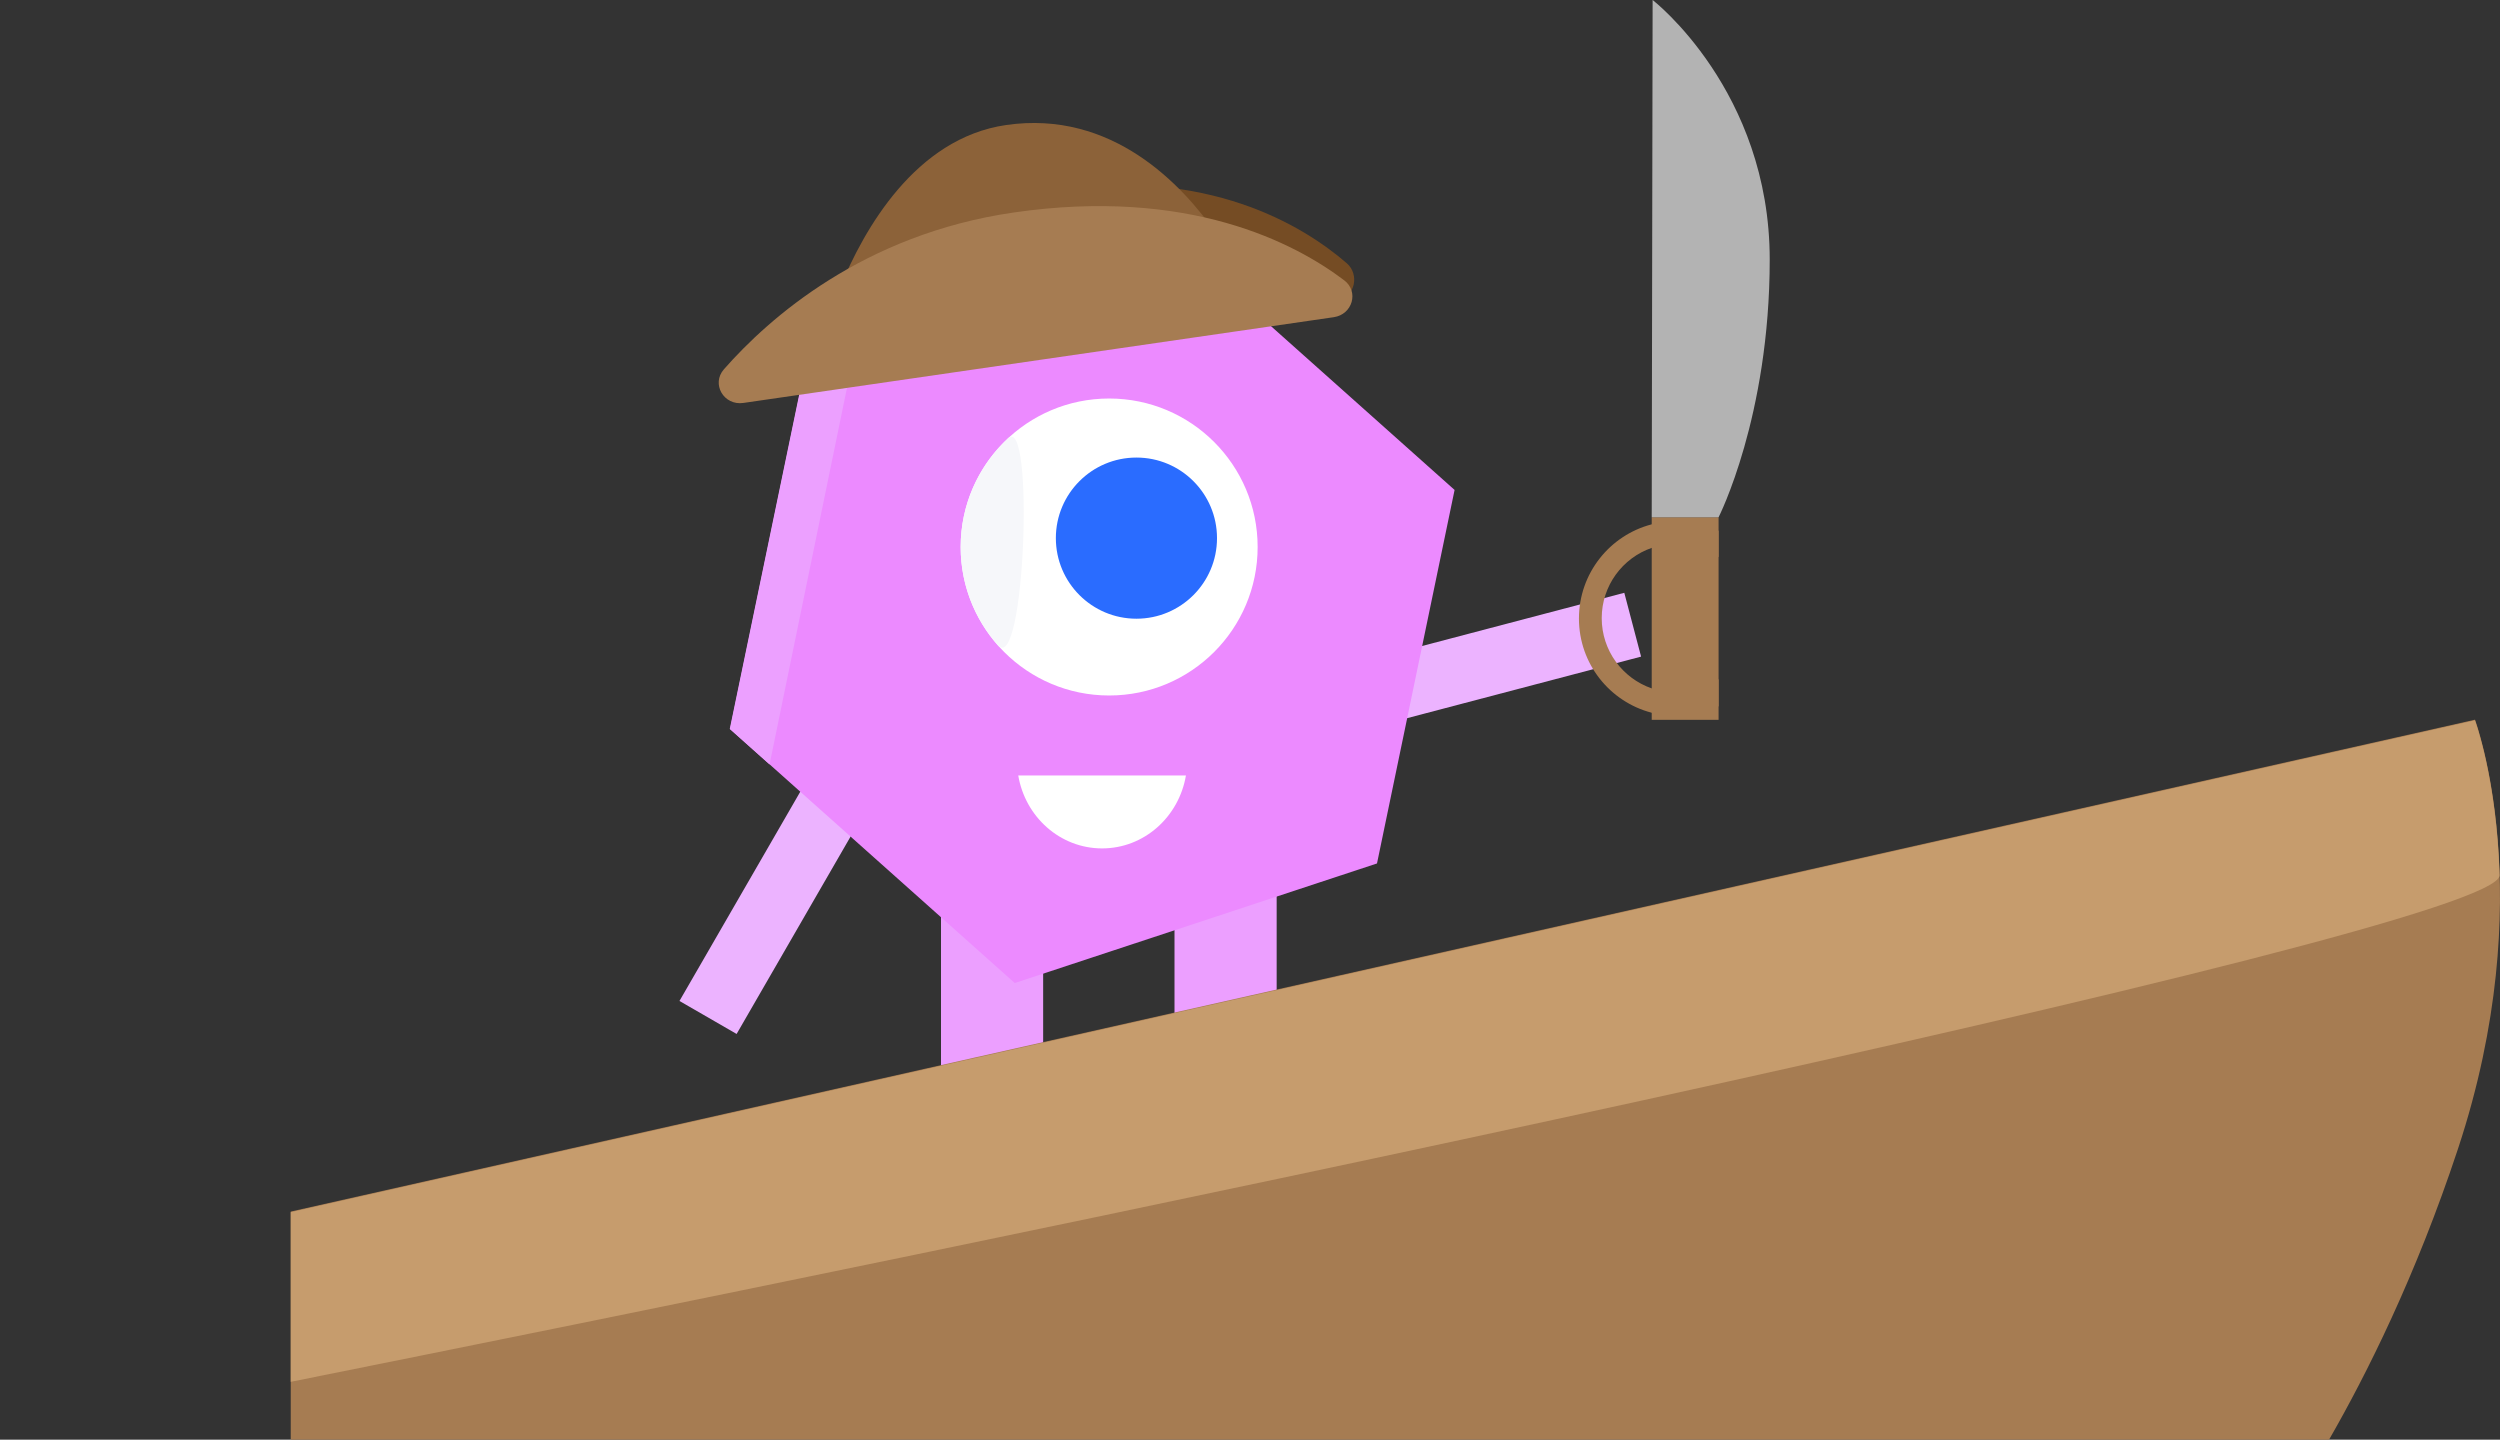 <?xml version="1.0" encoding="UTF-8"?>
<svg id="Layer_1" data-name="Layer 1" xmlns="http://www.w3.org/2000/svg" viewBox="0 0 1271.15 732.03">
  <rect x="0" y="0" width="1271.15" height="732.03" fill="#333333" stroke="none"/>
  <defs>
    <style>
      .cls-1 {
        fill: #f6f7fa;
      }

      .cls-2 {
        fill: #ecb3ff;
      }

      .cls-3 {
        fill: #ec9fff;
      }

      .cls-4 {
        fill: #eca0ff;
      }

      .cls-5 {
        fill: #ec8aff;
      }

      .cls-6 {
        fill: #fff;
      }

      .cls-7 {
        fill: #8c6239;
      }

      .cls-8 {
        fill: #b3b3b3;
      }

      .cls-9 {
        fill: #a67c52;
      }

      .cls-10 {
        fill: #c69c6d;
      }

      .cls-11 {
        fill: #2a6cff;
      }

      .cls-12 {
        fill: #754c24;
      }
    </style>
  </defs>
  <rect class="cls-2" x="318.25" y="428.23" width="167.05" height="33.55" transform="translate(-184.5 570.45) rotate(-60)"/>
  <rect class="cls-2" x="649.93" y="324.13" width="183.25" height="33.55" transform="translate(-62.34 199.94) rotate(-14.74)"/>
  <rect class="cls-3" x="597.19" y="423" width="51.94" height="217.45"/>
  <rect class="cls-3" x="478.46" y="423" width="51.94" height="217.45"/>
  <polygon class="cls-5" points="700.15 439.03 515.96 499.83 371.21 370.71 410.66 180.79 594.86 120 739.6 249.12 700.15 439.03"/>
  <polygon class="cls-4" points="391.29 388.69 371.05 370.64 410.5 180.72 435.76 172.39 391.29 388.69"/>
  <path class="cls-6" d="m603,394.28c-3.55,21.08-21.28,37.1-42.63,37.1s-39.09-16.02-42.63-37.1h85.26Z"/>
  <circle class="cls-6" cx="563.96" cy="278.13" r="75.5"/>
  <path class="cls-1" d="m507.33,328.07c-11.74-13.31-18.87-30.79-18.87-49.93,0-21.84,9.27-41.51,24.1-55.3,13.48-12.53,8.61,120.91-5.23,105.23Z"/>
  <circle class="cls-11" cx="577.83" cy="273.62" r="40.97"/>
  <g>
    <path class="cls-12" d="m680.37,152.42l-264.21,38.38c-8.8,1.28-14.68-9.93-9.03-17.25,19.79-25.62,61.47-67.24,128.61-77,78.31-11.38,126.49,17.83,149.02,37.28,6.74,5.82,4.03,17.37-4.39,18.59Z"/>
    <path class="cls-7" d="m616.74,140.7l-181.91,26.42c-6.06.88-10.99-12.91-7.57-21.21,11.96-29.08,38.06-75.63,84.29-82.34,53.92-7.83,89.73,30.48,106.9,55.3,5.14,7.43,4.09,20.99-1.71,21.83Z"/>
    <path class="cls-9" d="m678.16,161.28l-300.18,43.6c-10,1.45-16.44-9.68-9.89-17.12,22.92-26.08,70.96-68.62,147.25-79.7,88.97-12.92,143.01,15.43,168.16,34.49,7.53,5.71,4.23,17.34-5.34,18.73Z"/>
  </g>
  <g>
    <rect class="cls-9" x="839.83" y="263" width="34" height="103"/>
    <path class="cls-9" d="m839.83,278.57c3.88-1.35,8.04-2.08,12.38-2.08,8.04,0,15.49,2.51,21.62,6.79v-13.38c-6.5-3.14-13.79-4.9-21.5-4.9-4.32,0-8.51.55-12.5,1.6-21.29,5.53-37,24.88-37,47.9s15.71,42.37,37,47.9c3.99,1.05,8.18,1.6,12.5,1.6,7.71,0,15-1.76,21.5-4.9v-13.8c-6.13,4.28-13.58,6.79-21.62,6.79-4.34,0-8.5-.73-12.38-2.08-14.8-5.12-25.42-19.17-25.42-35.71s10.62-30.61,25.42-35.73Z"/>
  </g>
  <path class="cls-8" d="m873.83,263h-34l.46-263s59.54,46,59.54,132c0,80-26,131-26,131Z"/>
  <path class="cls-9" d="m147.83,616.33v115.67h1036.4c18.83-32.71,44.13-83.06,65.6-148,42.28-127.91,8.61-218.07,8.61-218.07L147.83,616.03v.3Z"/>
  <path class="cls-10" d="m1270.93,445.01c.89,28.97-787.92,190.34-1123.1,257.59v-86.27l1110.57-250.08s11.02,29.53,12.53,78.76Z"/>
  <path class="cls-10" d="m.13,732c-.08.02-.12.03-.12.03v-.03s.12,0,.12,0Z"/>
</svg>